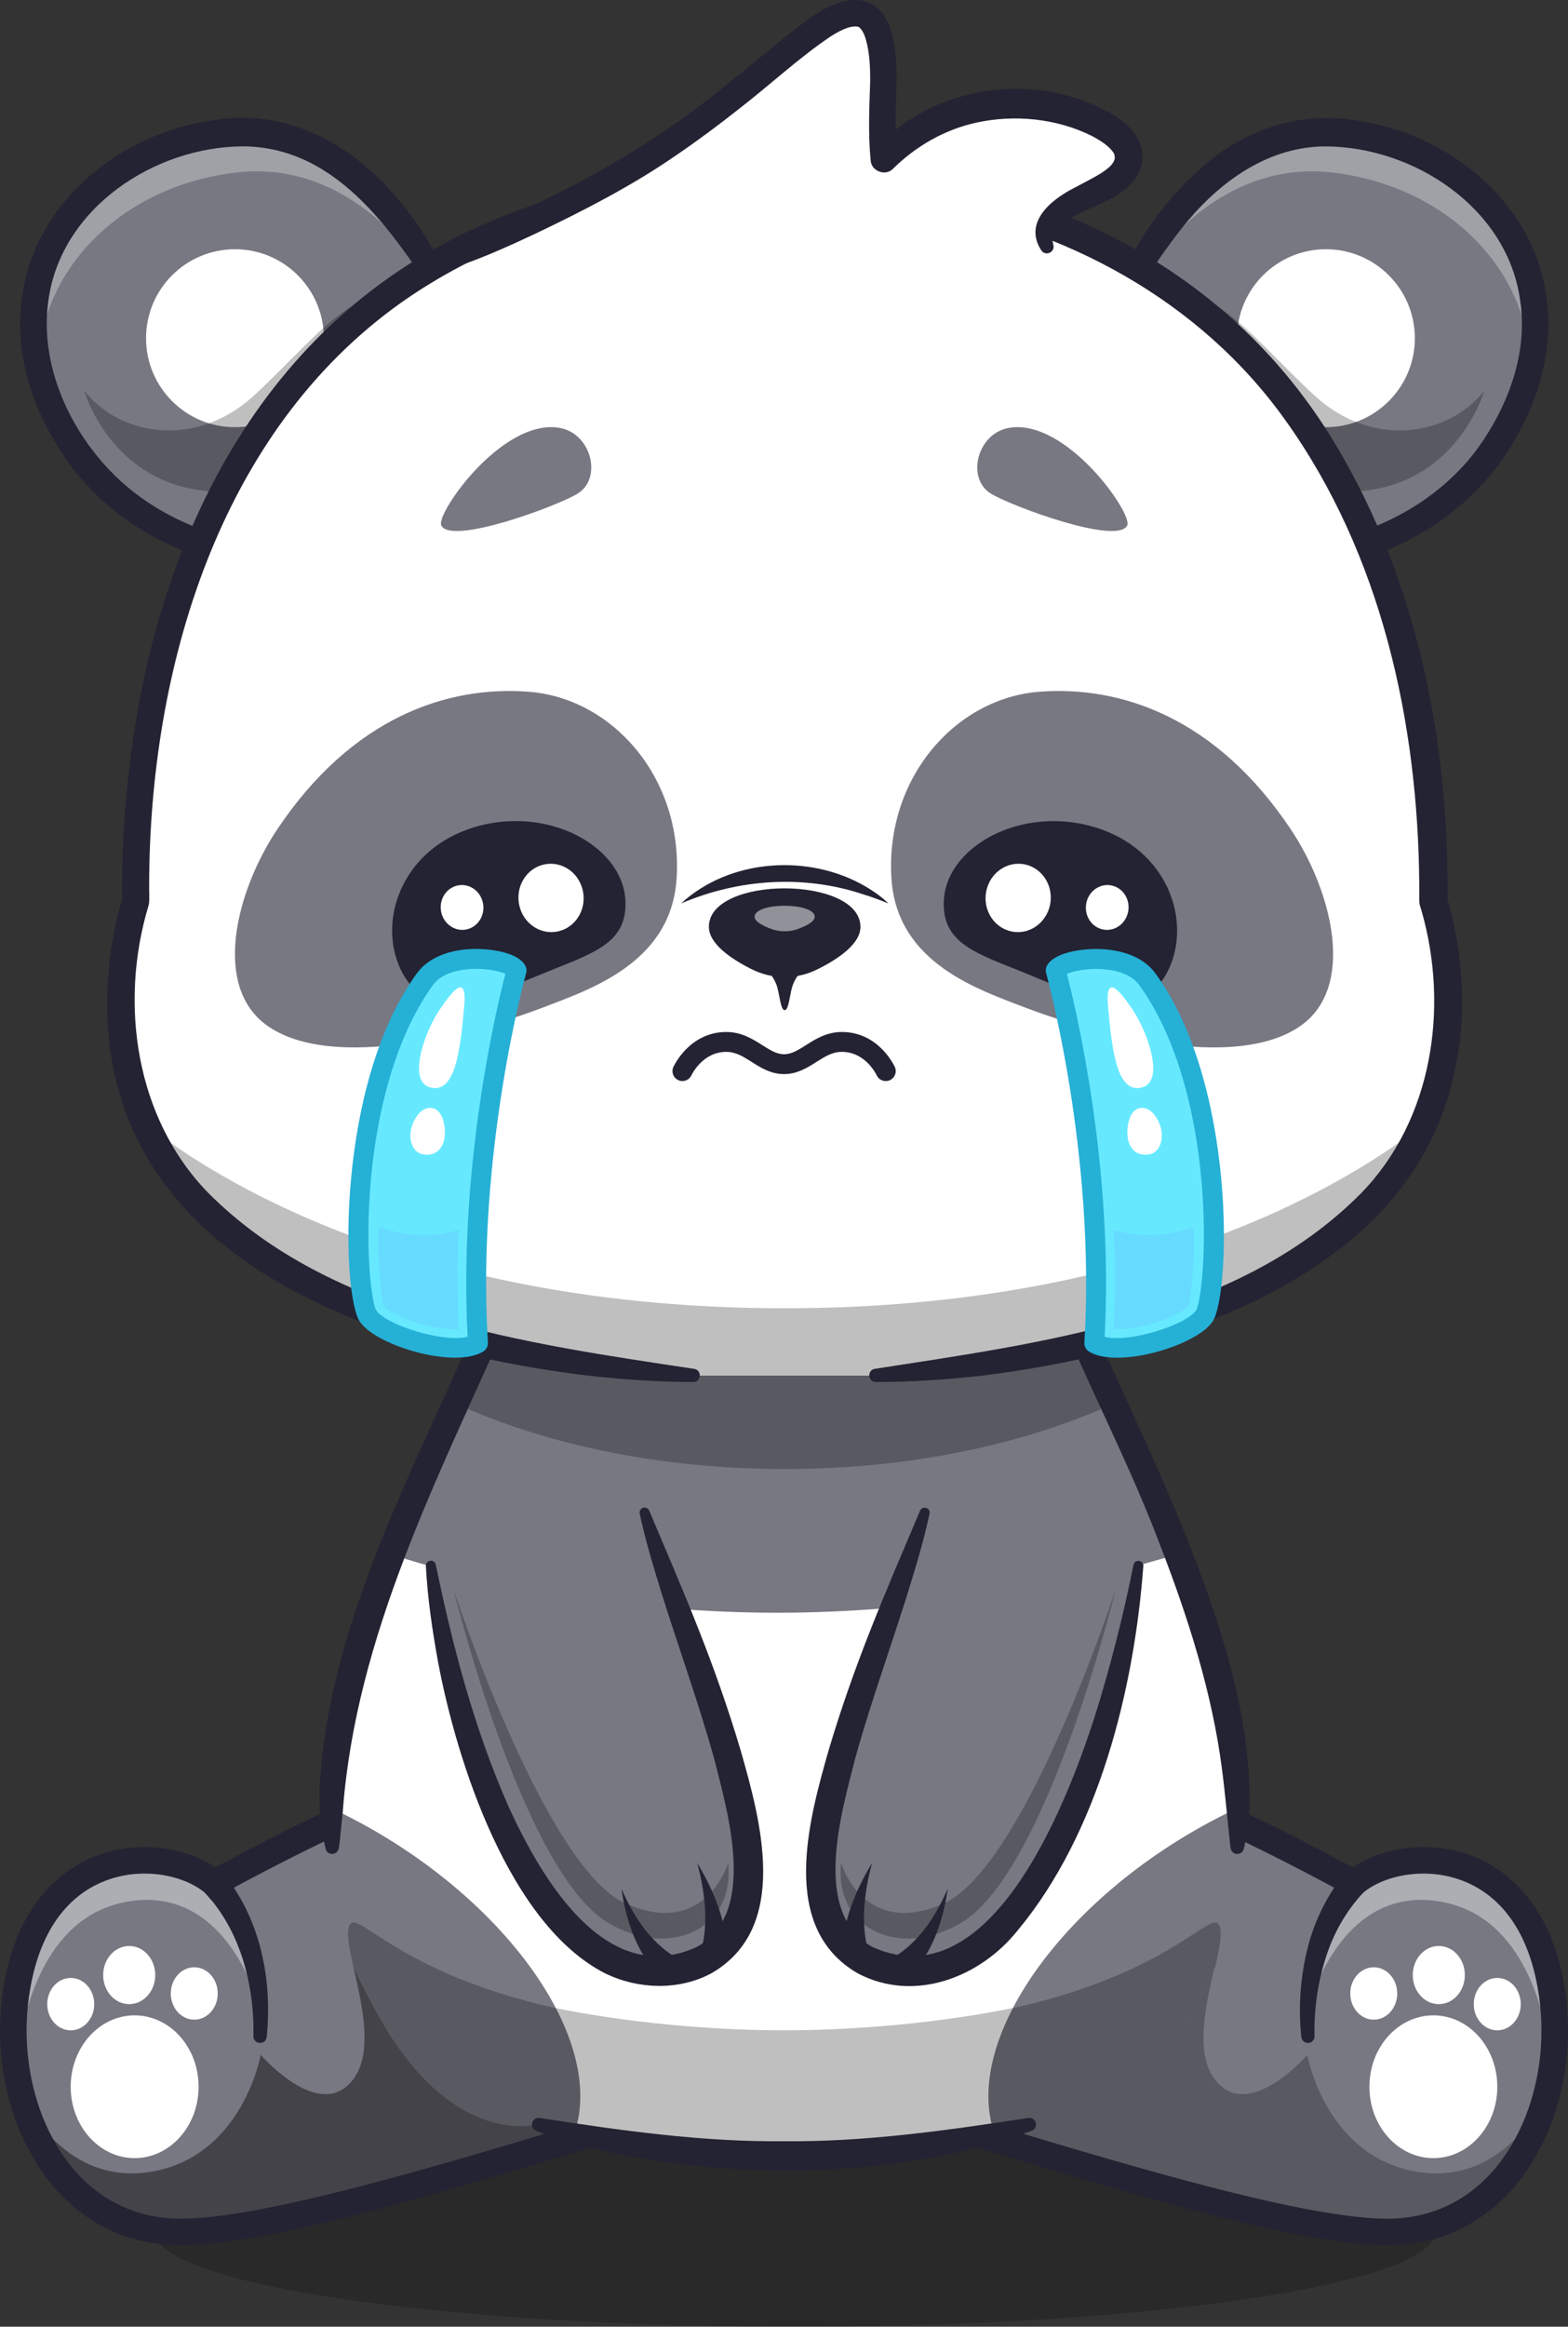<?xml version="1.0" encoding="UTF-8"?>
<svg id="Layer_1" data-name="Layer 1" xmlns="http://www.w3.org/2000/svg" viewBox="0 0 337.15 500">
  <rect x="0" y="0" width="337.15" height="500" fill="#333333" stroke="none"/>
  <defs>
    <style>
      .cls-1 {
        fill: #fff;
      }

      .cls-2 {
        opacity: .5;
      }

      .cls-3 {
        opacity: .2;
      }

      .cls-4 {
        fill: #66e9ff;
      }

      .cls-5 {
        opacity: .4;
      }

      .cls-6 {
        opacity: .3;
      }

      .cls-7 {
        fill: #25b0d6;
      }

      .cls-8 {
        fill: #777882;
      }

      .cls-9 {
        fill: #66dbff;
      }

      .cls-10 {
        fill: #232333;
      }

      .cls-11 {
        opacity: .25;
      }
    </style>
  </defs>
  <g class="cls-3">
    <ellipse cx="170.94" cy="479.57" rx="137.7" ry="20.43"/>
  </g>
  <g>
    <path class="cls-8" d="m260.15,101.97c-22.11-21.3-19.69-37.6-13.07-48.02,8.36-13.15,22.37-27.76,42.56-25.29,28.78,3.52,47.73,28.51,37.77,55.55-5.95,16.16-16.97,25.05-27.07,29.94-11.34,5.49-23.81,3.59-40.19-12.19Z"/>
    <path class="cls-8" d="m77.11,101.97c22.11-21.3,19.69-37.6,13.07-48.02-8.36-13.15-22.37-27.76-42.56-25.29C18.84,32.19-.11,57.18,9.84,84.22c5.95,16.16,16.97,25.05,27.07,29.94,11.34,5.49,23.81,3.59,40.19-12.19Z"/>
    <circle class="cls-1" cx="50.52" cy="72.68" r="19.12"/>
    <circle class="cls-1" cx="285.1" cy="72.68" r="19.12"/>
    <g class="cls-11">
      <path d="m319.18,83.91s-7.14,25.44-35.94,21.33c-18-2.57-41.19-30.96-38.32-35.29,11.04-16.65,23.43,2.05,37.91,15.21,12.22,11.11,28.54,8.72,36.35-1.25Z"/>
    </g>
    <g class="cls-6">
      <path class="cls-1" d="m240.1,67.01c8.42-14.51,23.74-32.7,46.66-29.9,23.98,2.94,41.46,20.1,42.36,41.26,5.45-24.71-12.8-46.44-39.48-49.71-27.66-3.38-43.71,25.26-49.54,38.34Z"/>
    </g>
    <path class="cls-10" d="m239.09,65.77c3.53-12.34,11.29-23.3,21.25-31.4,8.68-7.02,20.19-10.43,31.26-8.48,19.5,2.65,37.98,17.34,40.85,37.51,2.12,13.15-2.81,26.43-10.55,36.9-7.89,10.4-19.65,17.55-32.15,20.8-3.67.86-5.08-4.44-1.47-5.51,11.43-2.99,21.92-9.33,29.08-18.74,6.82-9.24,11.33-21.02,9.46-32.57-2.84-19.64-22.8-32.74-41.8-32.82-11.78.02-21.87,6.89-29.44,15.79-5.11,6.06-9.31,12.88-13.88,19.71-.87,1.34-3.04.37-2.6-1.18h0Z"/>
    <path class="cls-8" d="m181.4,450.88c16.68,2.42,89.22,28.77,116.92,28.77,26.06,0,38.73-27.13,35.47-50.77-4.63-33.53-33.05-32.57-42.68-24.18,0,0-37.2-20.7-58.54-25.98"/>
    <path class="cls-8" d="m155.75,450.88c-16.68,2.42-89.22,28.77-116.92,28.77-26.06,0-38.73-27.13-35.47-50.77,4.63-33.53,33.05-32.57,42.68-24.18,0,0,37.2-20.7,58.54-25.98"/>
    <path class="cls-8" d="m155.75,450.88c-16.68,2.42-89.21,28.77-116.92,28.77-18.31,0-30.02-13.39-34.21-29.55,0,0,0-.02,0-.02-1.78-6.84-2.22-14.17-1.25-21.2,4.63-33.53,33.05-32.57,42.68-24.18,0,0,37.2-20.7,58.55-25.98l40.13,56.61,11.03,15.56Z"/>
    <path class="cls-8" d="m155.75,450.88c-16.68,2.42-89.21,28.77-116.92,28.77-18.31,0-30.02-13.39-34.21-29.55,0,0,0-.02,0-.02-1.78-6.84-2.22-14.17-1.25-21.2,4.63-33.53,33.05-32.57,42.68-24.18,0,0,37.2-20.7,58.55-25.98l40.13,56.61,11.03,15.56Z"/>
    <g class="cls-11">
      <path d="m155.75,450.88c-16.68,2.42-89.21,28.77-116.92,28.77-18.31,0-30.02-13.39-34.21-29.55.25.57,9.42,20.97,29.62,16.25,18.18-4.24,21.82-24.77,21.82-24.77,0,0,11.1,12.87,18.37,6.85,9.64-7.99-1.69-30.25.76-34.8,2.17-4.02,14.18,16.84,69.54,21.69l11.03,15.56Z"/>
    </g>
    <g class="cls-11">
      <path d="m123.51,458.42c-2.83-.62-5.46-1.27-7.85-1.9,0,0-18.07,5.36-34.05-22.89-2.29-4.05-4.15-7.7-5.62-10.96-.94-4.16-1.61-7.55-.81-9.03,1.79-3.32,10.29,10.31,44.33,17.91,5,9.58,6.67,18.99,4,26.88Z"/>
    </g>
    <g class="cls-11">
      <path d="m155.75,450.88c-16.68,2.42-89.21,28.77-116.92,28.77-18.31,0-30.02-13.39-34.21-29.55.25.57,9.42,20.97,29.62,16.25,18.18-4.24,21.82-24.77,21.82-24.77,0,0,11.1,12.87,18.37,6.85,9.64-7.99-1.69-30.25.76-34.8,2.17-4.02,14.18,16.84,69.54,21.69l11.03,15.56Z"/>
    </g>
    <g class="cls-11">
      <path d="m181.4,450.88c16.68,2.42,89.21,28.77,116.92,28.77,18.31,0,30.02-13.39,34.21-29.55-.25.57-9.42,20.97-29.62,16.25-18.18-4.24-21.82-24.77-21.82-24.77,0,0-11.1,12.87-18.37,6.85-9.64-7.99,1.69-30.25-.76-34.8-2.17-4.02-14.18,16.84-69.54,21.69l-11.03,15.56Z"/>
    </g>
    <g class="cls-5">
      <path class="cls-1" d="m56.05,432.17s-6.81-28.47-29.93-23.26c-16.61,3.74-21.37,23.36-22.72,35.02-.03-.14-.05-.28-.06-.42h0c-.64-4.85-.64-9.81.03-14.62,4.64-33.53,33.05-32.57,42.69-24.19,0,0,.04-.08.11-.24,5.22,5.8,9,14.6,9.9,27.71Z"/>
    </g>
    <path class="cls-10" d="m38.83,482.5c-10.69,0-20.06-4.26-27.08-12.32-9.04-10.37-13.33-26.35-11.21-41.69,2.81-20.32,13.91-27.35,20.28-29.74,9.51-3.56,19.57-1.51,25.49,2.55,7.53-4.11,38.45-20.62,57.6-25.35l1.37,5.54c-20.73,5.13-57.47,25.5-57.84,25.71l-1.75.97-1.51-1.32c-4.18-3.64-13.09-5.85-21.35-2.75-6.33,2.37-14.35,8.66-16.63,25.17-1.9,13.76,1.88,28,9.86,37.16,5.91,6.78,13.78,10.36,22.78,10.36,17.37,0,54.34-11.07,81.34-19.16,16.2-4.85,29-8.69,35.18-9.58l.82,5.65c-5.76.83-19.02,4.8-34.36,9.4-28.86,8.64-64.77,19.4-82.97,19.4Z"/>
    <path class="cls-10" d="m48.17,402.8c7.87,9.71,10.42,22.74,9.17,34.97-.24,1.83-2.97,1.56-2.84-.29.17-9.68-2.15-19.92-7.98-27.78-.36-.52-.82-1.11-1.27-1.58,0,0-1.33-1.52-1.33-1.52-2.83-2.96,1.65-6.97,4.26-3.8h0Z"/>
    <ellipse class="cls-1" cx="28.95" cy="448.43" rx="13.75" ry="15.34"/>
    <ellipse class="cls-1" cx="41.77" cy="428.39" rx="5.05" ry="5.63"/>
    <ellipse class="cls-1" cx="15.21" cy="430.68" rx="5.05" ry="5.63"/>
    <ellipse class="cls-1" cx="27.78" cy="424.43" rx="5.6" ry="6.25"/>
    <g class="cls-5">
      <path class="cls-1" d="m281.1,432.17s6.81-28.47,29.93-23.26c16.61,3.74,21.37,23.36,22.72,35.02.03-.14.05-.28.06-.42h0c.64-4.85.64-9.81-.03-14.62-4.64-33.53-33.05-32.57-42.69-24.19,0,0-.04-.08-.11-.24-5.22,5.8-9,14.6-9.9,27.71Z"/>
    </g>
    <path class="cls-10" d="m298.32,482.5c-18.21,0-54.12-10.76-82.98-19.4-15.34-4.6-28.59-8.57-34.36-9.4l.82-5.65c6.18.9,18.98,4.73,35.18,9.58,27,8.09,63.97,19.16,81.34,19.16,9,0,16.87-3.58,22.78-10.36,7.98-9.17,11.76-23.4,9.86-37.16-2.28-16.51-10.3-22.8-16.63-25.17-8.27-3.1-17.17-.89-21.35,2.75l-1.51,1.32-1.75-.97c-.37-.2-37.12-20.58-57.84-25.71l1.37-5.54c19.15,4.74,50.07,21.24,57.6,25.35,5.92-4.06,15.97-6.11,25.49-2.55,6.37,2.39,17.47,9.42,20.28,29.74,2.12,15.34-2.18,31.32-11.21,41.69-7.02,8.06-16.39,12.32-27.08,12.32Z"/>
    <path class="cls-10" d="m293.24,406.6c-3.78,4-6.53,8.87-8.19,14.14-.85,2.67-1.49,5.44-1.89,8.26-.39,2.8-.6,5.72-.51,8.48.07.81-.56,1.53-1.37,1.55-.75.02-1.38-.53-1.46-1.26-.67-6.14-.26-12.16,1.11-18.17,1.36-6.04,4.14-11.96,8.05-16.8,2.6-3.16,7.09.82,4.26,3.8h0Z"/>
    <ellipse class="cls-1" cx="308.2" cy="448.43" rx="13.75" ry="15.34"/>
    <ellipse class="cls-1" cx="295.38" cy="428.39" rx="5.05" ry="5.63"/>
    <ellipse class="cls-1" cx="321.94" cy="430.68" rx="5.05" ry="5.63"/>
    <ellipse class="cls-1" cx="309.37" cy="424.43" rx="5.6" ry="6.25"/>
    <path class="cls-1" d="m266,397.21c3.35-46.14-32.3-101.45-40.84-129.62l-56.45-40.67-56.45,40.67c-8.54,28.17-44.19,83.48-40.84,129.62l44.23,59.3c12.33,3.26,30.75,6.77,52.92,6.77s40.58-3.51,52.92-6.77"/>
    <path class="cls-1" d="m266.01,397.21l-44.52,59.3c-12.33,3.26-30.74,6.77-52.91,6.77s-40.58-3.51-52.91-6.77l-22.39-30.02-21.84-29.28c-1.48-20.34,4.62-42.45,12.63-63.23,10.16-26.38,23.42-50.63,28.2-66.39l56.45-40.67,56.45,40.67c4.78,15.75,18.01,39.97,28.18,66.33,8.03,20.8,14.14,42.94,12.66,63.29Z"/>
    <path class="cls-1" d="m266.01,397.21l-35.45,47.2-9.08,12.09c-12.33,3.27-30.74,6.77-52.91,6.77s-40.58-3.5-52.91-6.77l-9.05-12.13-13.34-17.89-21.83-29.28c-1.48-20.34,4.62-42.45,12.63-63.23,10.17-26.39,23.42-50.63,28.2-66.4l56.45-40.67,56.45,40.67c4.77,15.76,18.01,39.97,28.18,66.33,8.03,20.81,14.13,42.94,12.66,63.3Z"/>
    <g class="cls-11">
      <path d="m230.57,444.42l-9.08,12.09c-12.33,3.27-30.74,6.77-52.91,6.77s-40.58-3.5-52.91-6.77l-9.05-12.13,12.9-12.85s21.51,4.77,49.06,4.77,49.07-4.77,49.07-4.77l12.93,12.88Z"/>
    </g>
    <path class="cls-8" d="m123.51,458.42c-2.83-.62-5.46-1.27-7.85-1.9,0,0-18.06,5.35-34.05-22.89-15.99-28.24-10.32-36.42-10.32-36.42,0-2.79.09-5.62.28-8.48,35.28,16.66,59.06,48.66,51.94,69.68Z"/>
    <g class="cls-11">
      <path d="m123.51,458.42c-2.83-.62-5.46-1.27-7.85-1.9,0,0-18.07,5.36-34.05-22.89-2.29-4.05-4.15-7.7-5.62-10.96-.94-4.16-1.61-7.55-.81-9.03,1.79-3.32,10.29,10.31,44.33,17.91,5,9.58,6.67,18.99,4,26.88Z"/>
    </g>
    <path class="cls-8" d="m213.79,458.42c2.83-.62,5.46-1.27,7.85-1.9,0,0,18.06,5.35,34.05-22.89s10.32-36.42,10.32-36.42c0-2.79-.09-5.62-.28-8.48-35.28,16.66-59.06,48.66-51.94,69.68Z"/>
    <path class="cls-8" d="m253.35,333.92c-25.85,4.96-54.55-2.27-84.78-2.27s-58.73,7.21-84.5,2.33c10.16-26.38,23.42-50.63,28.2-66.39l56.45-40.67,56.45,40.67c4.78,15.75,18.01,39.97,28.18,66.33Z"/>
    <path class="cls-8" d="m253.35,333.92s-38.76,12.65-86.25,12.65-83.03-12.58-83.03-12.58c4.37-11.35,9.31-22.3,13.91-32.35,6.09-13.33,11.57-25.06,14.29-34.05l56.45-40.67,56.45,40.67c2.73,8.99,8.2,20.73,14.29,34.05,4.59,10.03,9.53,20.96,13.89,32.29Z"/>
    <g class="cls-11">
      <path d="m239.46,301.63c-19.32,8.8-43.93,14.06-70.73,14.06s-51.42-5.27-70.75-14.06c6.09-13.33,11.57-25.06,14.29-34.05l56.45-40.67,56.45,40.67c2.73,8.99,8.2,20.73,14.29,34.05Z"/>
    </g>
    <path class="cls-10" d="m264.58,397.11c-.61-5.49-1.09-11.22-1.8-16.71-2.15-16.76-7.34-32.88-13.45-48.67-8.11-21.45-19.54-41.48-26.89-63.31,0,0,1.06,1.49,1.06,1.48l-56.45-40.67h3.34l-56.45,40.67,1.06-1.49c-1.76,5.66-3.97,11.02-6.26,16.3-14.89,33.42-32.11,66.99-34.99,103.99-.05.99-.32,3.17-.42,4.18-.12,1.4-.24,2.8-.47,4.22-.09.82-.86,1.42-1.67,1.28-.59-.09-1.03-.53-1.17-1.07-.36-1.43-.61-2.88-.87-4.34-.37-2.92-.49-5.86-.45-8.8,1.74-30.57,15.43-58.74,27.79-86.15,4.62-10.27,9.67-20.61,13.05-31.27,0,0,.3-.94.3-.94,0,0,.76-.55.76-.55l56.45-40.67,1.67-1.2,1.67,1.2,56.45,40.67.76.55c1.73,5.6,3.93,11.12,6.34,16.63,6.88,15.72,14.43,31.11,20.86,47.11,7.39,18.69,14.24,38.62,13.86,59.02-.17,2.94-.53,5.87-1.22,8.73-.19.78-.96,1.25-1.74,1.07-.62-.15-1.04-.67-1.1-1.28h0Z"/>
    <g class="cls-11">
      <path d="m18.08,83.91s7.14,25.44,35.94,21.33c18-2.57,41.19-30.96,38.32-35.29-11.04-16.65-23.43,2.05-37.91,15.21-12.22,11.11-28.54,8.72-36.35-1.25Z"/>
    </g>
    <g class="cls-6">
      <path class="cls-1" d="m97.16,67.01c-8.42-14.51-23.74-32.7-46.66-29.9-23.98,2.94-41.46,20.1-42.36,41.26C2.68,53.67,20.93,31.94,47.62,28.67c27.66-3.38,43.71,25.26,49.54,38.34Z"/>
    </g>
    <path class="cls-10" d="m95.57,66.95c-10.26-15.91-22.4-35.37-43.32-35.5-19,.09-38.97,13.18-41.8,32.82-2.34,15.27,5.87,31.38,17.59,40.91,6.06,4.92,13.31,8.36,20.92,10.39,1.53.4,2.45,1.97,2.04,3.5-.41,1.52-1.97,2.43-3.49,2.02-8.31-2.21-16.3-5.98-23.06-11.47-3.38-2.73-6.43-5.88-9.09-9.33-7.75-10.47-12.67-23.74-10.55-36.9,2.87-20.17,21.35-34.85,40.85-37.51,20.99-3.6,38.05,10.84,47.69,28.16,2.02,3.73,3.72,7.62,4.82,11.72.21.77-.25,1.56-1.02,1.77-.61.16-1.24-.09-1.58-.59h0Z"/>
    <path class="cls-1" d="m188.26,295.58c51.58-3.78,100.33-18.54,116.66-51.45,12.31-24.81,3.32-50.33,3.31-50.37-.31-1.49,5.88-105.7-74.53-142.15-22.67-10.28-43.98-13.02-64.99-13.27-21.01.25-42.31,2.99-64.99,13.27C23.31,88.06,29.5,192.26,29.19,193.75c0,.04-8.99,25.57,3.31,50.37,16.33,32.91,65.08,47.67,116.66,51.45h39.1Z"/>
    <path class="cls-1" d="m306.1,241.59c-.37.84-.77,1.69-1.18,2.53-16.33,32.91-65.09,47.67-116.66,51.46h-39.1c-51.58-3.78-100.33-18.54-116.67-51.46-.41-.84-.81-1.69-1.18-2.53-10.52-23.98-2.13-47.8-2.13-47.84.31-1.49-5.89-105.7,74.54-142.15,22.67-10.28,43.98-13.03,64.99-13.28,21.01.25,42.31,2.99,64.99,13.28,80.41,36.45,74.22,140.66,74.53,142.15,0,.04,8.4,23.86-2.13,47.84Z"/>
    <g class="cls-11">
      <path d="m306.1,241.59c-.37.84-.77,1.69-1.18,2.53-16.33,32.91-65.09,47.67-116.66,51.46h-39.1c-51.58-3.78-100.33-18.54-116.67-51.46-.41-.84-.81-1.69-1.18-2.53,14.25,11.29,57.86,39.55,137.39,39.55s123.14-28.26,137.4-39.55Z"/>
    </g>
    <path class="cls-10" d="m188.16,294.15c35.85-5.57,78.01-10.89,104.57-37.8,15.27-15.73,18.84-39.74,13-60.37-.16-.66-.46-1.32-.54-1.99,0,0,.05.38.05.38-.06-.54-.09-1.06-.07-1.56,0,0,0-.94,0-.94v-1.83c-.27-34.9-8.2-70.99-28.77-99.71-18.47-25.93-47.65-41.44-78.72-46.57-37.82-6.08-79.4-1.19-111.31,21.19-39.37,27.87-54.19,78.74-54.3,125.09-.03,1.31.11,2.98-.05,4.3,0,0,.05-.36.05-.36-.03.19-.07.37-.11.56l-.08.27c-6.27,20.91-2.72,45.51,12.85,61.49,26.55,26.74,68.7,32.45,104.52,37.86,1.74.24,1.56,2.84-.21,2.84-7.73-.04-15.47-.56-23.17-1.45-51.04-6.31-110.15-28.9-102.06-90.95.48-3.59,1.48-8.42,2.46-11.29,0,.07,0,.14,0,.21l.05-.36s-.05.15-.05.13v-.45c-.1-9.67.46-19.4,1.68-28.99,6.24-51.44,31.12-98.78,81.68-117.95,28.15-10.99,59.35-12.83,89.04-8.09,35.86,5.97,67.28,24.1,86.95,55.18,18.44,29.35,25.8,64.57,25.63,98.93,0,0,0,.92,0,.92v.45s-.01-.12-.06-.16l.05.38c.02-.13,0-.27-.04-.4,0,0,.01.05.01.05,4.74,16.19,4.39,34.18-2.52,49.72-15.57,35.05-62.25,48.31-97.19,52.7-7.7.89-15.44,1.4-23.17,1.41-1.79-.06-1.92-2.56-.21-2.85h0Z"/>
    <path class="cls-1" d="m225.2,53.21c-4.9-10.92,19.85-10.8,17.31-20.85-1.85-7.31-31.78-19.35-52.45,1.84,0,0-.6-5.81-.19-13.49.49-9.2-.7-16.74-4.65-17.73-7.99-2.01-20.6,14.97-46.98,31.69-10.2,6.47-29.96,16.09-39.16,19.31l71.6,45.46,54.53-46.23Z"/>
    <g class="cls-5">
      <path class="cls-1" d="m239.83,38.6c-7.44-6.87-32.4-13.54-50.37,4.87,0,0-.6-5.81-.19-13.49.49-9.2-.71-16.74-4.65-17.73-8-2.01-20.61,14.97-46.99,31.69-7.48,4.74-20.1,11.18-29.92,15.54l-8.66-5.5c9.2-3.23,28.96-12.85,39.16-19.31C164.61,17.95,177.21.96,185.21,2.97c3.95,1,5.15,8.53,4.65,17.73-.41,7.68.19,13.49.19,13.49,20.67-21.19,50.61-9.15,52.45-1.84.67,2.67-.57,4.61-2.67,6.25Z"/>
    </g>
    <path class="cls-10" d="m223.89,53.8c-3.83-5.92,1.94-10.76,6.82-13.28,0,0,2.48-1.31,2.48-1.31,1.6-.86,3.18-1.66,4.42-2.58.96-.69,1.86-1.51,2.06-2.5.11-.24-.06-.96-.12-1.09-.92-1.59-2.9-2.82-4.75-3.81-7.6-3.8-16.7-4.68-24.95-2.86-6.76,1.5-12.89,5.02-17.83,9.89-1.61,1.69-4.67.53-4.81-1.77-.56-5.76-.3-11.33-.1-17.05.02-2.65-.12-5.32-.62-7.71-.36-1.52-.73-2.95-1.69-3.83-.2-.15-.33-.16-.57-.2-1.82-.18-4.12,1.17-5.84,2.27-6.77,4.6-12.91,10.34-19.48,15.42-4.42,3.5-8.96,6.88-13.64,10.06-9.31,6.42-19.43,11.64-29.61,16.51-5.16,2.43-10.25,4.76-15.66,6.72-3.5,1.16-5.48-3.97-1.91-5.38,2.52-.89,5.07-1.95,7.59-3.06,17.72-7.73,34.66-17.08,49.69-29.34,4.35-3.43,8.58-7.01,12.97-10.56,4.75-3.54,10.82-9.44,17.42-8.16,7.92,2.14,7.12,15.25,6.9,21.59-.17,3.99-.12,8.21.22,12.13,0,0-4.88-1.7-4.88-1.7h0c10.77-12.01,28.92-16.14,44.09-10.86,5.89,2.11,14.79,6.2,13.42,13.91-1.56,6.59-9.57,8.54-14.71,11.27-2.76,1.4-5.18,2.87-4.31,6.1.43,1.58-1.71,2.55-2.6,1.17h0Z"/>
    <path class="cls-8" d="m116.23,216.71c10.14-3.94,28.13-9.52,29.26-28.02,1.31-21.45-13.72-38.67-31.86-40.04-17.35-1.31-37.84,5.41-53.99,29.53-8.87,13.25-14.2,34.02-1.95,42.39,15.79,10.79,50.48-.74,58.53-3.87Z"/>
    <g>
      <path class="cls-10" d="m185.01,199.19c0,3.66-4.78,6.88-9.16,9.07-4.58,2.29-9.71,2.29-14.29-.01-4.38-2.2-9.14-5.43-9.14-9.09.01-11.03,32.6-11,32.59.03Z"/>
      <g class="cls-2">
        <path class="cls-1" d="m175.18,197.02c0,1.05-1.89,1.98-3.63,2.62-1.82.66-3.85.66-5.67,0-1.74-.63-3.63-1.57-3.62-2.62,0-3.18,12.92-3.17,12.92.01Z"/>
      </g>
    </g>
    <path class="cls-8" d="m94.88,112.91c-1.21-2.5,12.96-22.88,25.27-20.99,7.02,1.08,9.42,10.87,4.06,14.15-4.4,2.7-27.24,11.15-29.33,6.84Z"/>
    <path class="cls-8" d="m242.38,112.91c1.21-2.5-12.96-22.88-25.27-20.99-7.02,1.08-9.42,10.87-4.06,14.15,4.4,2.7,27.24,11.15,29.33,6.84Z"/>
    <g>
      <g>
        <path class="cls-10" d="m88.48,208.19c4.77,8.66,14.75,4.31,26.22-.45,11.46-4.75,18-6.2,17.64-14.08-.46-10.06-15.03-18.24-29.62-13.89-14.77,4.4-19.42,19.02-14.24,28.42Z"/>
        <path class="cls-10" d="m96.8,215.25c-4.17,0-7.75-1.59-10.19-6.03-2.81-5.09-3.05-11.62-.66-17.46,2.78-6.77,8.52-11.76,16.17-14.04,8.62-2.57,18.16-1.18,24.92,3.62,4.59,3.26,7.23,7.6,7.44,12.22.38,8.4-5.69,10.83-14.88,14.5-1.28.51-2.64,1.06-4.08,1.65l-.67.28c-6.27,2.6-12.67,5.25-18.05,5.25Zm14.1-34.53c-2.53,0-5.09.36-7.56,1.1-6.39,1.9-11.15,6.01-13.43,11.56-1.91,4.65-1.74,9.8.45,13.77h0c3.57,6.48,11.01,3.8,22.86-1.11l.67-.28c1.46-.6,2.84-1.15,4.13-1.67,9.24-3.69,12.42-5.23,12.19-10.33-.15-3.28-2.15-6.45-5.65-8.93-3.79-2.7-8.65-4.11-13.66-4.11Z"/>
      </g>
      <ellipse class="cls-1" cx="118.49" cy="192.96" rx="7.01" ry="7.35" transform="translate(-19.87 13.71) rotate(-6.11)"/>
      <ellipse class="cls-1" cx="99.35" cy="195.01" rx="4.59" ry="4.82" transform="translate(-20.19 11.68) rotate(-6.11)"/>
    </g>
    <path class="cls-4" d="m111.07,208.54s-10.85,38.49-8.3,80.1c-4.91,3.08-20.61-1.31-23.66-5.85-2.95-4.39-5.29-48.36,12.32-72.43,4.64-6.35,18.19-4.47,19.64-1.82Z"/>
    <path class="cls-4" d="m102.77,288.63c-4.92,3.08-20.61-1.32-23.65-5.85-1.2-1.79-2.3-10.16-1.99-21.08.45-15.86,3.88-37.09,14.3-51.35,4.64-6.34,18.19-4.47,19.64-1.81,0,0-6.71,23.78-8.34,54.17-.44,8.27-.5,17.03.04,25.93Z"/>
    <path class="cls-9" d="m98.6,285.64c-.22.02-.46.02-.71.02-6.35,0-14.06-3.31-15.4-5.02-.45-1.06-1.45-10.38-1.05-17,4.45,1.61,10.55,2.69,17.28.64-.69,5.68-.35,16.26-.12,21.37Z"/>
    <path class="cls-9" d="m98.6,285.64c-.22.02-.46.02-.71.02-6.35,0-14.06-3.31-15.4-5.02-.45-1.06-1.45-10.38-1.05-17,4.45,1.61,10.55,2.69,17.28.64-.69,5.68-.35,16.26-.12,21.37Z"/>
    <path class="cls-7" d="m97.87,291.76c-7.49,0-17.84-3.77-20.53-7.79-3.86-5.74-5.23-50.83,12.36-74.89,2.65-3.62,8.03-5.53,14.39-5.1,1.69.11,7.32.7,8.86,3.53.27.49.33,1.06.18,1.6-.11.38-10.73,38.65-8.22,79.38.05.78-.34,1.53-1,1.94-1.47.92-3.6,1.32-6.03,1.32Zm4.55-83.56c-.43,0-.87.01-1.32.04-2.15.14-6.04.76-7.94,3.36-7.15,9.77-11.92,24.81-13.45,42.35-1.3,14.92.24,26.13,1.18,27.63,2.16,3.21,14.64,7.06,19.66,5.68-1.97-36.61,6.27-70.89,8.11-77.98-1.11-.51-3.43-1.08-6.23-1.08Zm6.84,1.47h0,0Z"/>
    <path class="cls-8" d="m220.93,216.71c-10.14-3.94-28.13-9.52-29.26-28.02-1.31-21.45,13.72-38.67,31.86-40.04,17.35-1.31,37.84,5.41,53.99,29.53,8.87,13.25,14.2,34.02,1.95,42.39-15.79,10.79-50.48-.74-58.53-3.87Z"/>
    <path class="cls-10" d="m190.44,232.31c-.81,0-1.58-.46-1.94-1.24-.1-.22-2.41-5-7.45-5.03h-.04c-2.03,0-3.62,1-5.45,2.16-1.94,1.23-4.13,2.62-6.97,2.62s-5.04-1.39-6.97-2.62c-1.83-1.16-3.42-2.16-5.45-2.16h-.04c-5.12.03-7.43,4.97-7.45,5.02-.49,1.08-1.76,1.55-2.83,1.06-1.08-.49-1.55-1.76-1.06-2.83.14-.31,3.5-7.48,11.32-7.52h.06c3.27,0,5.64,1.5,7.74,2.83,1.66,1.05,3.09,1.95,4.69,1.95s3.03-.9,4.69-1.95c2.09-1.33,4.47-2.83,7.74-2.83h.06c7.83.04,11.18,7.22,11.32,7.52.49,1.08.01,2.34-1.06,2.83-.29.13-.59.19-.89.19Z"/>
    <path class="cls-10" d="m171.56,209.63s-.91,1.2-1.28,2.63c-.55,2.14-.74,4.81-1.56,4.81s-1.01-2.67-1.56-4.81c-.37-1.43-1.27-2.63-1.27-2.63l2.83-2.19,2.84,2.19Z"/>
    <path class="cls-1" d="m94.45,217.1c-3.17,4.76-6.9,15.23-1.96,16.58,5.52,1.51,6.52-8.46,7.33-17.55.66-7.41-2.87-2.78-5.37.97Z"/>
    <path class="cls-1" d="m89.79,239.65c-2.61,3.42-1.71,7.92,1.14,8.41,3.68.63,5.12-2.51,4.65-6-.64-4.69-3.89-4.91-5.8-2.42Z"/>
    <g>
      <g>
        <path class="cls-10" d="m248.94,208.19c-4.77,8.66-14.75,4.31-26.22-.45-11.46-4.75-18-6.2-17.64-14.08.46-10.06,15.03-18.24,29.62-13.89,14.77,4.4,19.42,19.02,14.24,28.42Z"/>
        <path class="cls-10" d="m240.62,215.25c-5.39,0-11.78-2.65-18.05-5.25l-.67-.28c-1.44-.6-2.8-1.14-4.08-1.65-9.19-3.67-15.26-6.1-14.88-14.5.21-4.62,2.85-8.96,7.44-12.22,6.76-4.8,16.31-6.19,24.92-3.62,7.65,2.28,13.39,7.27,16.17,14.04,2.39,5.84,2.14,12.37-.66,17.46h0c-2.44,4.44-6.02,6.03-10.19,6.03Zm-14.1-34.53c-5,0-9.86,1.41-13.66,4.11-3.49,2.48-5.5,5.65-5.65,8.93-.23,5.1,2.95,6.64,12.19,10.33,1.3.52,2.67,1.07,4.13,1.67l.67.28c11.84,4.91,19.29,7.59,22.86,1.11,2.19-3.97,2.36-9.12.45-13.77-2.27-5.55-7.04-9.66-13.43-11.56-2.48-.74-5.04-1.1-7.56-1.1Zm22.42,27.47h0,0Z"/>
      </g>
      <ellipse class="cls-1" cx="218.93" cy="192.96" rx="7.35" ry="7.01" transform="translate(3.76 390.11) rotate(-83.89)"/>
      <ellipse class="cls-1" cx="238.07" cy="195.01" rx="4.82" ry="4.59" transform="translate(18.83 410.97) rotate(-83.89)"/>
    </g>
    <g>
      <path class="cls-8" d="m92.65,336.4s6.18,54.65,30.91,79.17c9.27,9.19,20.78,9.67,28.28,5.42,11.26-6.39,9.52-22.08,7.89-30.41-4.3-21.98-15.67-48.1-21.16-65.63"/>
      <g class="cls-11">
        <path d="m97.45,341.29s14.74,60.75,33.22,71.86c13.25,7.96,27.42,1.48,25.9-12.82,0,0-4.77,16.27-21.95,8.77-17.61-7.69-37.18-67.81-37.18-67.81Z"/>
      </g>
      <path class="cls-10" d="m93.71,336.28c3.66,17.72,8.31,35.37,15.63,51.93,6.93,15.19,20.85,39.35,40.58,30.13,13.05-7.3,6.56-28.84,3.59-40.58-3.65-13.1-8.46-26.02-12.4-39.12-1.34-4.4-2.59-8.84-3.56-13.37-.12-.58.24-1.15.82-1.28.51-.11,1.02.17,1.22.64,3.55,8.42,7.19,16.81,10.55,25.35,3.39,8.57,6.47,17.27,9.1,26.13,4.35,15.18,10.68,38.15-6.26,47.93-7,3.78-15.78,3.45-22.76.08-20.73-10.46-32.01-45.55-36.03-66.98-1.25-6.84-2.25-13.67-2.62-20.63-.04-1.3,1.87-1.57,2.13-.24h0Z"/>
      <path class="cls-10" d="m149.91,400.32c3.61,6.07,6.59,13,6.34,20.22,0,0-5.58-1.2-5.58-1.2.11-.18.21-.63.29-.89,1.38-5.94.51-12.28-1.05-18.13h0Z"/>
      <path class="cls-10" d="m133.63,405.86c2.46,5.76,6.11,11.38,11.51,14.68.24.13.65.38.85.42,0,0-2.96,4.87-2.96,4.87-5.74-5.01-8.39-12.64-9.4-19.97h0Z"/>
    </g>
    <g>
      <path class="cls-8" d="m244.77,336.4s-6.18,54.65-30.91,79.17c-9.27,9.19-20.78,9.67-28.28,5.42-11.26-6.39-9.52-22.08-7.89-30.41,4.3-21.98,15.67-48.1,21.16-65.63"/>
      <g class="cls-11">
        <path d="m239.97,341.29s-14.74,60.75-33.22,71.86c-13.25,7.96-27.42,1.48-25.9-12.82,0,0,4.77,16.27,21.95,8.77,17.61-7.69,37.18-67.81,37.18-67.81Z"/>
      </g>
      <path class="cls-10" d="m245.84,336.52c-1.97,26.54-9.65,57.42-27,78.29-8.08,10.14-22.27,15.66-34.41,9.25-16.94-9.79-10.6-32.75-6.26-47.93,2.63-8.86,5.71-17.56,9.1-26.13,3.37-8.55,7-16.94,10.56-25.36.51-1.15,2.3-.65,2.04.64-.97,4.53-2.22,8.97-3.56,13.37-3.94,13.1-8.76,26.02-12.4,39.12-2.98,11.75-9.46,33.28,3.59,40.58,27.08,12.45,44.15-36.12,49.74-55.58,2.52-8.7,4.69-17.57,6.48-26.48.21-1.25,2.19-1.12,2.13.24h0Z"/>
      <path class="cls-10" d="m187.51,400.32c-1.56,5.86-2.43,12.19-1.05,18.13.08.26.18.71.29.89,0,0-5.58,1.2-5.58,1.2-.26-7.22,2.73-14.14,6.34-20.22h0Z"/>
      <path class="cls-10" d="m203.78,405.86c-1.01,7.33-3.66,14.97-9.4,19.97,0,0-2.96-4.87-2.96-4.87.21-.04.61-.29.85-.42,5.41-3.3,9.06-8.92,11.51-14.68h0Z"/>
    </g>
    <path class="cls-4" d="m235.29,288.63c4.92,3.08,20.61-1.32,23.65-5.85,1.2-1.79,2.3-10.16,1.99-21.08-.45-15.86-3.88-37.09-14.3-51.35-4.64-6.34-18.19-4.47-19.64-1.81,0,0,6.71,23.78,8.34,54.17.44,8.27.5,17.03-.04,25.93Z"/>
    <path class="cls-9" d="m239.45,285.64c.22.02.46.02.71.02,6.35,0,14.06-3.31,15.4-5.02.45-1.06,1.45-10.38,1.05-17-4.45,1.61-10.55,2.69-17.28.64.69,5.68.35,16.26.12,21.37Z"/>
    <path class="cls-7" d="m240.19,291.76c-2.43,0-4.57-.4-6.03-1.32-.66-.42-1.05-1.16-1-1.94,2.5-40.74-8.12-79-8.22-79.38-.15-.54-.09-1.11.18-1.6,1.54-2.83,7.17-3.42,8.86-3.53,6.36-.42,11.74,1.48,14.39,5.1,17.6,24.06,16.22,69.15,12.37,74.89-2.7,4.01-13.05,7.79-20.53,7.79Zm-2.67-4.49c5.01,1.37,17.5-2.47,19.66-5.68.94-1.5,2.48-12.7,1.18-27.62-1.53-17.54-6.3-32.58-13.45-42.35-1.9-2.6-5.79-3.23-7.94-3.36-3.38-.22-6.28.45-7.56,1.04,1.84,7.09,10.08,41.37,8.11,77.98Zm-8.72-77.6h0Z"/>
    <path class="cls-1" d="m243.61,217.1c3.17,4.76,6.9,15.23,1.96,16.58-5.52,1.51-6.52-8.46-7.33-17.55-.66-7.41,2.87-2.78,5.37.97Z"/>
    <path class="cls-1" d="m248.27,239.65c2.61,3.42,1.71,7.92-1.14,8.41-3.68.63-5.12-2.51-4.65-6,.64-4.69,3.89-4.91,5.8-2.42Z"/>
    <g class="cls-11">
      <path d="m213.79,458.42c2.83-.62,5.46-1.27,7.85-1.9,0,0,18.07,5.36,34.05-22.89,2.29-4.05,4.15-7.7,5.62-10.96.94-4.16,1.61-7.55.81-9.03-1.79-3.32-10.29,10.31-44.33,17.91-5,9.58-6.67,18.99-4,26.88Z"/>
    </g>
    <path class="cls-10" d="m116.02,455.13c17.18,2.68,35.17,5.21,52.55,5.01,17.39.19,35.36-2.36,52.55-5.01,1.64-.25,2.34,2.12.73,2.76-28.27,10.39-64.43,10.77-93.62,3.98-4.39-1.07-8.72-2.36-12.94-3.98-1.56-.61-.96-3,.73-2.76h0Z"/>
    <path class="cls-10" d="m146.44,194.15c10.53-9.68,27.58-10.76,39.76-3.6,1.72,1.04,3.4,2.17,4.81,3.6-1.84-.76-3.66-1.44-5.52-2-12.77-4.23-26.72-3.27-39.05,2h0Z"/>
  </g>
</svg>